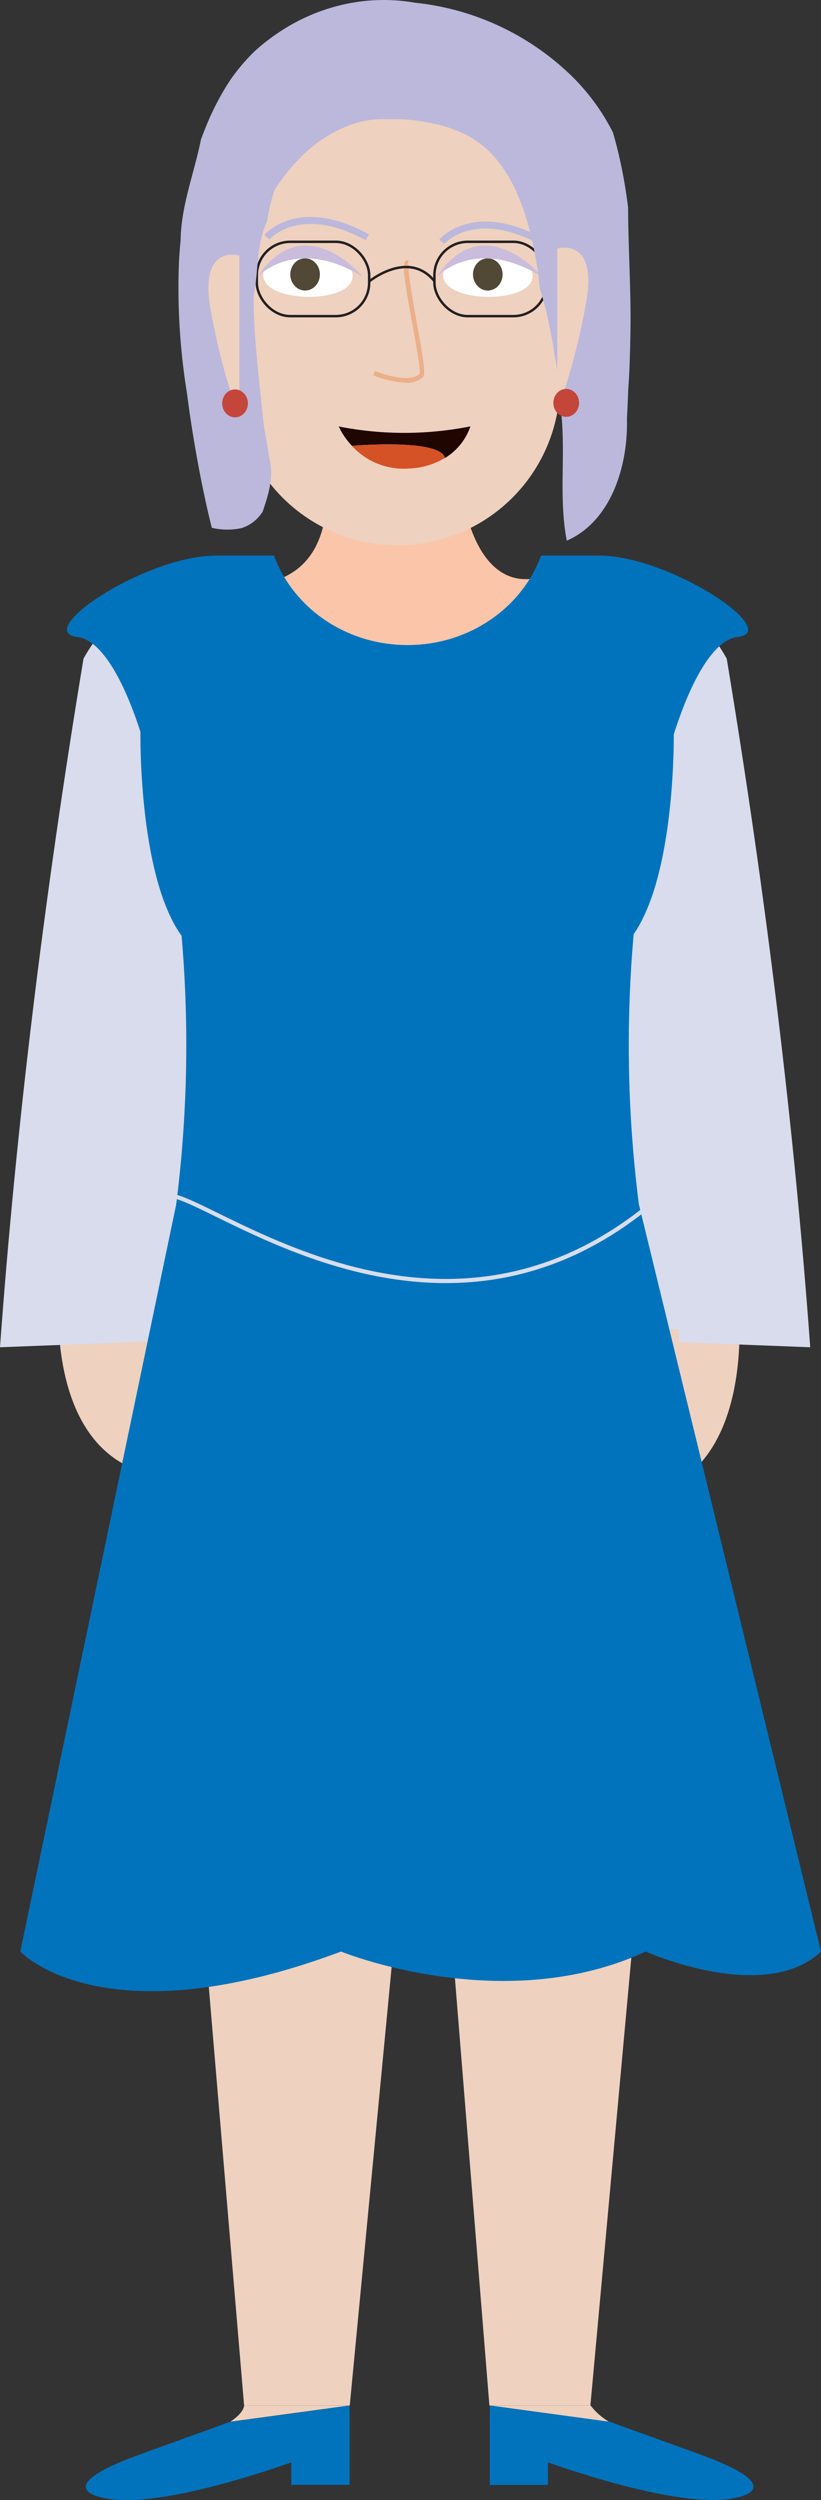 <svg xmlns="http://www.w3.org/2000/svg" viewBox="0 0 211.19 642.7"><rect x="0" y="0" width="211.19" height="642.7" fill="#333333" stroke="none"/><defs><style>.cls-1{fill:#eed1bf;}.cls-2{fill:#fbc5aa;}.cls-3{fill:#d8dcec;}.cls-4{fill:#0073bc;}.cls-5{fill:#fff;}.cls-6{fill:#514835;}.cls-7{fill:#cabcdc;}.cls-8{fill:#ebaf89;}.cls-9{fill:#bbb8dc;}.cls-10,.cls-14{fill:none;stroke-miterlimit:10;}.cls-10{stroke:#231f20;stroke-width:0.63px;}.cls-11{fill:#c4463a;}.cls-12{fill:#200600;}.cls-13{fill:#d55227;}.cls-14{stroke:#d8dcec;stroke-width:1.07px;}</style></defs><g id="Layer_2" data-name="Layer 2"><g id="Avatar"><path id="Koza" class="cls-1" d="M15.41,328.47s-5.89,46.38,25.89,51V327.34Z"/><path id="Koza-2" data-name="Koza" class="cls-1" d="M189.81,333.65s5.89,46.38-25.9,51V332.52Z"/><path id="Vrat" class="cls-2" d="M138.76,148.45c-5.1,12.81-18.42,22-34.07,22-15.37,0-28.5-8.84-33.8-21.31,4-1.14,12.58-5.35,13.09-20.48h35.3S122.52,152.4,138.76,148.45Z"/><path class="cls-3" d="M0,346.35l51.93-2V197.2s-12-61-30.45-27.88Q6.15,261.87,0,346.35Z"/><path class="cls-3" d="M208.42,346.35l-51.94-2V197.2s12-61,30.46-27.88Q202.27,261.87,208.42,346.35Z"/><path id="Koza-3" data-name="Koza" class="cls-1" d="M89.92,618.4l-30.69,4.17c3.61-2.34,3.56-4.17,3.56-4.17Z"/><path id="Koza-4" data-name="Koza" class="cls-1" d="M156.64,622.57,126,618.4h25.92A16.63,16.63,0,0,0,156.64,622.57Z"/><path id="cevlje" class="cls-4" d="M89.92,618.4v20.39h-15V633s-33.06,12.16-47.57,9.29c0,0-16.55-2.23,8.86-11.39,19-6.85,22.83-8.27,22.83-8.27l.17,0h0Z"/><path id="cevlje-2" data-name="cevlje" class="cls-4" d="M188.51,642.26C174,645.13,140.94,633,140.94,633v5.82H126V618.4l30.69,4.17h0l.17,0s3.83,1.42,22.84,8.27C205.06,640,188.51,642.26,188.51,642.26Z"/><path id="Koza-5" data-name="Koza" class="cls-1" d="M98.16,10.63h8.2a37.7,37.7,0,0,1,37.7,37.7V98.39a41.8,41.8,0,0,1-41.8,41.8h0a41.8,41.8,0,0,1-41.8-41.8V48.33a37.7,37.7,0,0,1,37.7-37.7Z"/><path class="cls-5" d="M90.71,71c.09-8-22.94-8.35-23-.3C67.6,78,90.63,78.26,90.71,71Z"/><path class="cls-5" d="M137,71c.09-8-22.93-8.35-23-.3C113.88,78,136.91,78.26,137,71Z"/><ellipse class="cls-6" cx="78.48" cy="70.55" rx="3.81" ry="4.14"/><ellipse class="cls-6" cx="125.48" cy="70.55" rx="3.81" ry="4.14"/><path id="Oci" class="cls-7" d="M66.25,71.16s9.78-10.67,27.09,0C93.34,71.16,78.29,53.09,66.25,71.16Z"/><path id="Oci-2" data-name="Oci" class="cls-7" d="M112.36,71.16s9.78-10.67,27.09,0C139.45,71.16,124.4,53.09,112.36,71.16Z"/><g id="Nos"><path class="cls-8" d="M104.37,98.39A25.77,25.77,0,0,1,96,96.47l.46-1.1c2.44,1,9.25,3.12,11.48.7.32-.83-.91-7.55-1.9-12.95-2.1-11.49-2.61-15.2-1.7-16a.81.81,0,0,1,.77-.2l-.3,1.16a.35.35,0,0,0,.38-.14c-.53,1,1,9.1,2,15,1.86,10.15,2.29,13.22,1.6,14A5.81,5.81,0,0,1,104.37,98.39Z"/></g><path id="Obrve" class="cls-9" d="M94.05,61.75c-16.86-9.24-24.66-.29-24.74-.2L68,60.43c.35-.42,8.81-10.12,26.91-.2Z"/><path id="Obrve-2" data-name="Obrve" class="cls-9" d="M139,62.93c-16.86-9.24-24.66-.3-24.74-.21L113,61.6c.35-.41,8.81-10.11,26.91-.2Z"/><g id="ocala"><rect class="cls-10" x="111.75" y="62.16" width="28.9" height="19.11" rx="8.59"/><rect class="cls-10" x="66.06" y="62.16" width="28.9" height="19.11" rx="8.59"/><path class="cls-10" d="M95,72.33s10.09-8.29,16.79,0"/><line class="cls-10" x1="60.46" y1="65.08" x2="66.06" y2="71.11"/><line class="cls-10" x1="144.05" y1="64.32" x2="140.65" y2="71.72"/></g><path id="Lasje" class="cls-9" d="M70.6,48.86c5.19-8,11.87-14.33,20.73-17.15a26.17,26.17,0,0,1,4.16-.9,23.3,23.3,0,0,1,4.26-.15,45.6,45.6,0,0,1,6,.18,48.83,48.83,0,0,1,6,1,26.42,26.42,0,0,1,5.08,1.51c14.11,4.83,19.12,21.14,21.34,35.3.31,1.85.53,3.66.68,5.43.43,1.42.83,2.82,1.21,4.22s.72,2.81,1,4.23c.64,2.84,1.15,5.7,1.58,8.64q.65,3.21,1,6.4c.24,2.12.38,4.23.45,6.35,1.71,11.78-.55,23.42,1.71,35.07,11.28-4.9,15.8-19,15.47-31.39.14-2.59.25-5.21.35-7.75.24-3.18.36-6.35.44-9.45s.16-6.4.14-9.59c-.06-9.56-.62-19-.63-27.43-.4-3.26-.91-6.51-1.56-9.73s-1.41-6.41-2.33-9.57a54,54,0,0,0-4.56-7.49,56.8,56.8,0,0,0-5.52-6.51A67.76,67.76,0,0,0,106.82.71a47,47,0,0,0-19.08.59A49.27,49.27,0,0,0,72.22,8a51.6,51.6,0,0,0-6.72,5.18,50.65,50.65,0,0,0-6,7,64.7,64.7,0,0,0-4.39,7.61c-.65,1.3-1.25,2.63-1.82,4s-1.1,2.71-1.6,4.09c-1.74,8.69-5.08,16.84-5.23,25.86Q46.14,65,46,68.26a169.54,169.54,0,0,0,2.11,32.93c.63,4.92,1.34,9.53,2.06,13.68,2.13,12.46,4.32,20.82,4.32,20.82a17.51,17.51,0,0,0,7.66.07,9.93,9.93,0,0,0,5.44-4.29c1.39-4.16,3.08-9.06,1.56-14.24-.33-2.54-.8-5-1.2-7.18-.31-2.79-.64-5.87-1-9.15-.61-6.14-1.28-12.41-1.58-18.67-.1-2.09-.15-4.18-.13-6.25,1.34-6.12.5-12.46,3.46-19.16A54.48,54.48,0,0,1,70.6,48.86Z"/><path id="Koza-6" data-name="Koza" class="cls-1" d="M143.35,63.91s10.48-3.19,7.43,13.86-7.43,27.6-7.43,27.6Z"/><path id="Koza-7" data-name="Koza" class="cls-1" d="M61.59,65.7s-10.48-3.19-7.43,13.86,7.43,27.6,7.43,27.6Z"/><ellipse id="Uhani" class="cls-11" cx="60.46" cy="103.7" rx="3.31" ry="3.59"/><ellipse id="Uhani-2" data-name="Uhani" class="cls-11" cx="145.65" cy="103.57" rx="3.31" ry="3.59"/><path class="cls-12" d="M121,109.61a15.24,15.24,0,0,1-6.56,8.15c-1.24-5.13-23.8-3.14-23.88-3.13a19,19,0,0,1-3.44-5A87.08,87.08,0,0,0,121,109.61Z"/><path class="cls-13" d="M114.4,117.76h0a19.32,19.32,0,0,1-9.33,2.69,18.06,18.06,0,0,1-14.55-5.82C90.6,114.62,113.16,112.63,114.4,117.76Z"/><polygon class="cls-12" points="90.52 114.63 90.52 114.63 90.52 114.63 90.52 114.63"/><polygon id="Hlace" class="cls-1" points="174.61 341.73 174.61 369.67 151.87 618.4 125.89 618.4 109.44 414.63 89.97 618.4 62.79 618.4 41.8 369.67 41.8 341.73 174.61 341.73"/><path class="cls-4" d="M164.34,309.61A324,324,0,0,1,163,240.16c10.06-14.51,10.34-46.37,10.32-51.39,5.6-17.46,11.54-24.47,16.38-25,11.84-1.41-17.48-20.94-35.57-20.94H139.18c-4.9,13.38-18.43,23-34.35,23s-29.44-9.62-34.35-23H55.55c-18.1,0-47.42,19.53-35.58,20.94,4.78.57,10.63,7.4,16.16,24.36,0,0-.63,36.88,10.58,52.45a325.16,325.16,0,0,1-1.39,69.08L5.22,501.7s21.11,22.94,82.51,0c0,0,41.69,17,78.37,0,0,0,30.57,13.67,45.09,0Z"/><path class="cls-14" d="M41.65,309.06c.15-12.85,65.1,51.44,126.36,0"/></g></g></svg>